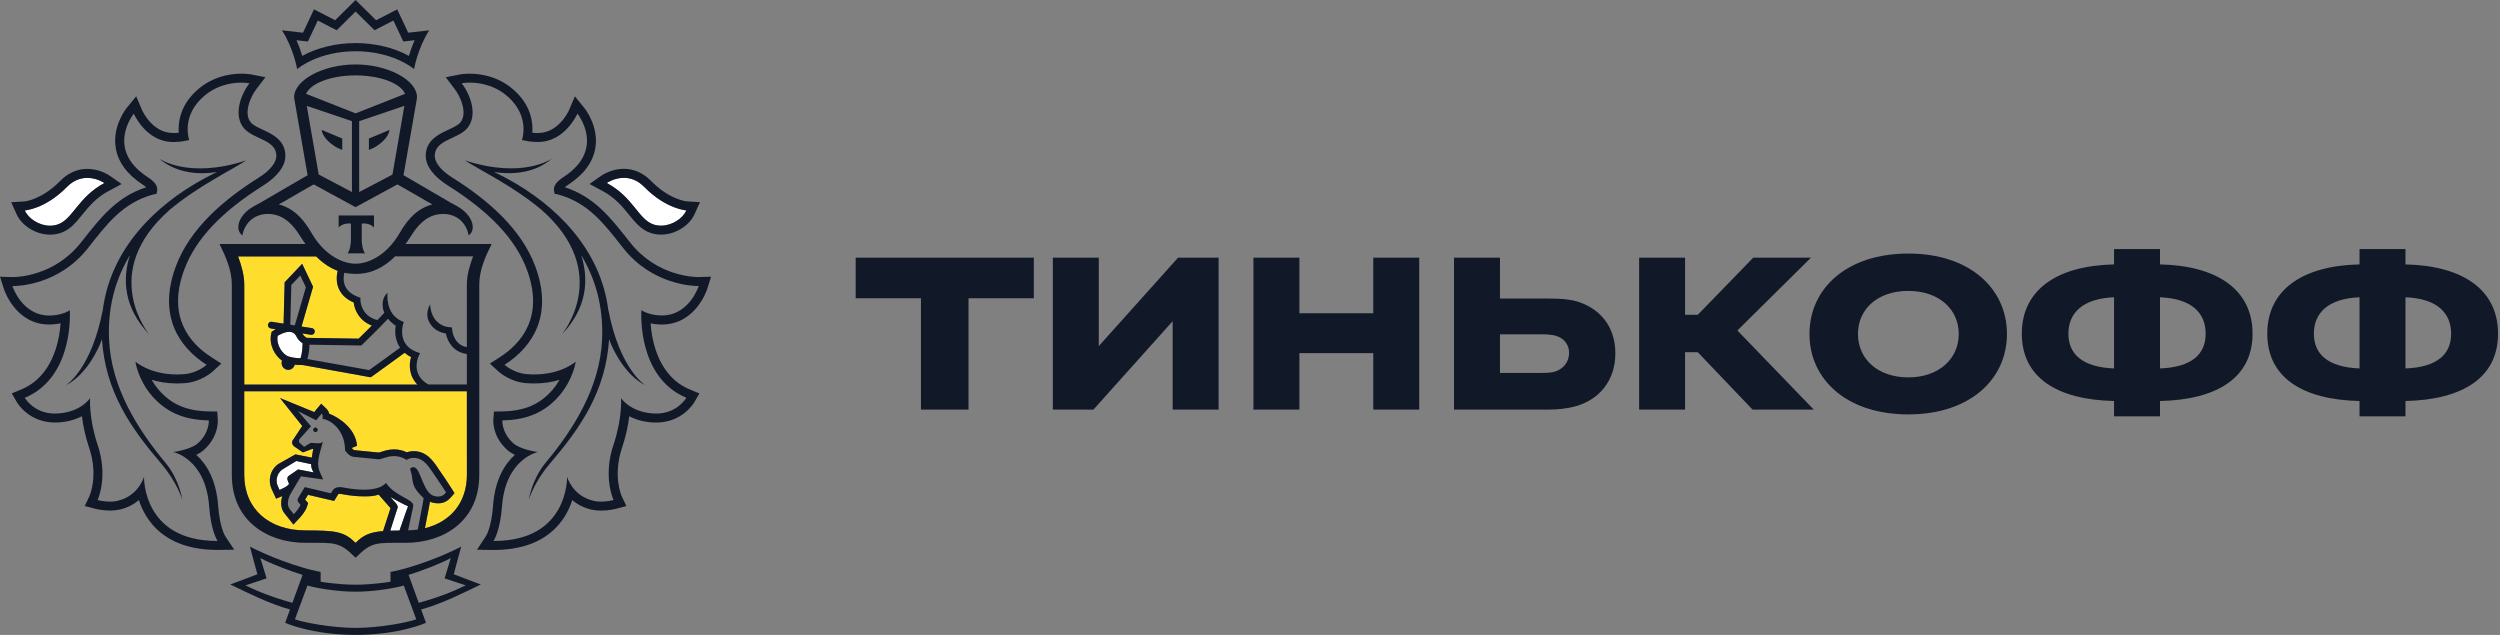 <svg width="126" height="32" viewBox="0 0 126 32" fill="none" xmlns="http://www.w3.org/2000/svg">
<rect x="0" y="0" width="126" height="32" fill="#808080" stroke="none"/>
<g clip-path="url(#clip0_1114_8167)">
<path d="M32.929 11.311C33.057 11.355 33.187 11.375 33.316 11.375C33.871 11.375 34.409 11.016 34.594 10.605C34.594 10.605 33.575 10.543 32.478 9.431C32.129 9.071 31.76 8.964 31.443 8.964C30.951 8.964 30.581 9.224 30.581 9.224C31.905 9.927 32.176 11.057 32.929 11.311Z" fill="white"/>
<path d="M2.526 11.375C2.655 11.375 2.785 11.355 2.91 11.311C3.666 11.057 3.938 9.927 5.262 9.224C5.262 9.224 4.891 8.964 4.402 8.964C4.084 8.964 3.714 9.071 3.364 9.431C2.269 10.543 1.249 10.605 1.249 10.605C1.431 11.016 1.97 11.375 2.526 11.375Z" fill="white"/>
<path d="M14.518 17.957C14.741 18.038 15.009 18.055 15.146 18.055C15.152 18.038 15.159 18.017 15.166 17.991C15.179 17.95 15.19 17.911 15.199 17.866C15.237 17.668 15.251 17.443 15.254 17.299C15.161 17.241 15.029 17.138 14.956 16.984C14.871 16.806 14.75 16.725 14.573 16.725C14.344 16.725 14.098 16.862 13.994 16.927C13.91 17.419 14.274 17.867 14.518 17.957Z" fill="white"/>
<path d="M14.09 24.692C14.09 24.692 14.527 24.513 14.566 24.384L14.508 24.239C14.467 24.144 14.473 24.041 14.552 23.985L15.025 23.659L15.814 23.81C15.814 23.81 15.671 23.632 15.685 23.393L14.933 23.233L14.223 23.666C13.919 23.893 13.896 24.264 13.996 24.485L14.09 24.692Z" fill="white"/>
<path d="M19.668 26.745C19.809 26.739 19.965 26.736 20.136 26.736C20.136 26.736 20.542 25.552 20.565 25.514C20.337 25.413 19.865 25.163 19.682 25.049C19.802 25.228 20.095 25.434 20.037 25.593L19.668 26.745Z" fill="white"/>
<path d="M23.532 19.719H12.311V23.933C12.311 25.656 13.56 26.735 15.403 26.735C16.943 26.735 17.349 26.794 17.922 27.362C18.317 26.969 18.644 26.822 19.314 26.767L19.329 26.702L19.683 25.61C19.663 25.587 19.085 24.93 19.085 24.93C18.856 25.006 18.663 25.019 18.34 25.019C18.007 25.019 17.632 24.981 17.226 24.904C17.185 24.894 17.147 24.892 17.109 24.892C17.059 24.892 17.055 24.896 17.042 24.92L16.972 25.036L16.843 25.248L16.601 25.192L15.525 24.94L15.377 25.183L15.4 25.208L15.532 25.352L15.474 25.54C15.395 25.785 15.137 26.072 15.059 26.151L14.79 26.439L14.546 26.13L14.362 25.9C14.168 25.684 14.123 25.352 14.232 25.005C14.229 25.008 14.225 25.009 14.221 25.009L13.916 25.134L13.779 24.838L13.683 24.628C13.518 24.258 13.578 23.717 14.024 23.39L14.891 22.902L15.716 23.064C15.736 22.985 15.765 22.703 15.789 22.631C15.774 22.629 15.758 22.625 15.742 22.625L15.267 22.802L14.809 22.485C14.809 22.485 14.629 22.313 14.792 22.141L15.236 21.47L14.112 20.061L15.84 20.769L15.955 20.627L16.188 20.349L16.453 20.6C16.527 20.672 16.57 20.761 16.591 20.85C17.068 21.035 17.921 21.581 17.996 22.47L17.728 22.577V22.584C17.789 22.656 17.84 22.686 17.856 22.689L19.089 22.81C19.12 22.804 19.16 22.79 19.204 22.778C19.356 22.725 19.587 22.651 19.86 22.651C20.082 22.651 20.297 22.701 20.503 22.797C20.58 22.769 20.673 22.748 20.781 22.741L20.84 22.739C21.501 22.739 21.829 23.232 22.092 23.625C22.136 23.693 22.18 23.758 22.225 23.821C22.455 24.146 22.757 24.622 22.769 24.642L22.905 24.854L22.738 25.047C22.61 25.195 22.417 25.369 22.086 25.369C22.018 25.369 21.943 25.362 21.863 25.346C21.792 25.334 21.728 25.312 21.666 25.287C21.656 25.352 21.644 25.43 21.631 25.496L21.414 26.623C22.709 26.305 23.53 25.329 23.53 23.934L23.532 19.719Z" fill="#FFDD2D"/>
<path d="M12.312 19.38H21.037C20.602 18.931 20.607 18.362 20.719 17.992C20.592 17.931 20.487 17.857 20.394 17.778C20.053 18.03 19.012 18.787 18.74 18.976L18.682 19.015L15.258 18.397H15.189C15.107 18.397 14.986 18.394 14.855 18.378C14.818 18.532 14.685 18.638 14.532 18.638C14.515 18.638 14.495 18.637 14.477 18.633C14.388 18.617 14.31 18.572 14.258 18.497C14.204 18.424 14.183 18.336 14.198 18.246L14.211 18.172C13.858 17.924 13.532 17.369 13.677 16.784L13.691 16.722L13.74 16.687C13.747 16.681 13.807 16.642 13.894 16.591L13.645 16.552C13.552 16.536 13.49 16.449 13.504 16.358C13.52 16.265 13.607 16.198 13.699 16.216L14.292 16.31L14.346 14.225L15.228 13.293L15.778 14.45L15.197 16.455L15.72 16.537C15.812 16.551 15.876 16.637 15.862 16.732C15.848 16.815 15.777 16.873 15.694 16.873C15.685 16.873 15.675 16.873 15.667 16.872L15.241 16.802C15.247 16.815 15.255 16.822 15.261 16.837C15.306 16.93 15.406 16.997 15.466 17.026L18.077 17.067C18.187 16.959 18.462 16.691 18.743 16.407C18.101 16.164 17.868 15.611 17.828 15.243C17.469 15.091 17.221 14.862 17.084 14.564C16.917 14.196 16.977 13.827 17.02 13.648C16.672 13.521 16.306 13.289 15.933 12.919H12.001C12.169 13.371 12.312 13.861 12.312 14.348V19.38Z" fill="#FFDD2D"/>
<path d="M15.906 21.547C15.842 21.542 15.788 21.591 15.784 21.653C15.78 21.718 15.828 21.773 15.893 21.775C15.955 21.78 16.01 21.732 16.016 21.669C16.016 21.607 15.971 21.549 15.906 21.547Z" fill="#111827"/>
<path d="M23.517 29.189L22.87 28.942L23.048 28.275L23.245 27.548C23.245 27.548 22.099 28.168 20.485 28.634C20.027 28.765 19.681 28.824 19.681 28.824V29.319C19.681 29.319 18.818 29.468 17.945 29.468H17.935H17.922H17.905H17.895C17.023 29.468 16.16 29.319 16.16 29.319V28.824C16.16 28.824 15.812 28.765 15.355 28.634C13.741 28.168 12.597 27.548 12.597 27.548L12.791 28.275L12.973 28.942L12.325 29.189L11.607 29.457C12.431 29.854 13.573 30.433 14.618 30.718L14.372 31.39C14.372 31.39 15.697 31.994 17.905 31.999V32.001H17.913H17.922H17.931H17.936V31.999C20.147 31.994 21.471 31.39 21.471 31.39L21.224 30.718C22.269 30.433 23.413 29.854 24.234 29.457L23.517 29.189ZM12.373 29.502L13.437 29.149L13.123 28.125C13.591 28.391 14.642 28.789 15.251 28.974L14.737 30.382C13.798 30.124 13.016 29.823 12.373 29.502ZM17.922 31.646C16.688 31.646 15.277 31.362 14.863 31.215L15.494 29.511C16.017 29.663 17.106 29.826 17.897 29.82H17.898H17.922H17.944H17.947C18.737 29.826 19.823 29.663 20.35 29.511L20.979 31.215C20.565 31.364 19.156 31.646 17.922 31.646ZM21.105 30.382L20.593 28.974C21.203 28.789 22.25 28.391 22.72 28.125L22.408 29.149L23.47 29.502C22.826 29.823 22.048 30.124 21.105 30.382Z" fill="#111827"/>
<path d="M17.921 2.583C19.236 2.583 20.289 3.018 20.87 3.482C20.87 3.482 21.043 2.445 21.633 1.528L20.573 1.648L20.019 0.472L18.954 1.02L17.921 0L16.891 1.02L15.825 0.472L15.272 1.648L14.212 1.528C14.802 2.445 14.975 3.482 14.975 3.482C15.557 3.018 16.607 2.583 17.921 2.583ZM15.224 2.06L15.518 2.091L15.645 1.825L16.016 1.034L16.703 1.388L16.969 1.524L17.181 1.315L17.922 0.58L18.665 1.315L18.877 1.524L19.143 1.388L19.826 1.034L20.201 1.825L20.326 2.091L20.62 2.06L20.9 2.026C20.771 2.316 20.676 2.59 20.608 2.817C19.867 2.405 18.903 2.171 17.92 2.171C16.941 2.171 15.978 2.405 15.234 2.817C15.164 2.59 15.071 2.315 14.942 2.026L15.224 2.06Z" fill="#111827"/>
<path d="M33.354 16.356C35.056 16.356 35.624 14.627 35.648 14.554L35.838 13.945L35.2 13.965H35.197C34.972 13.965 33.095 13.916 31.764 12.227L31.638 12.07C30.768 10.966 29.944 9.916 28.47 9.438C28.512 9.399 28.573 9.351 28.657 9.298C29.439 8.784 29.894 8.16 30.009 7.435C30.176 6.345 29.48 5.476 29.449 5.441L28.975 4.856L28.679 5.55C28.659 5.594 28.161 6.704 27.115 6.704H27.037C26.965 6.699 26.897 6.696 26.829 6.691C26.866 6.195 26.775 5.428 26.079 4.71C25.244 3.844 24.217 3.714 23.679 3.714C23.392 3.714 23.201 3.749 23.181 3.752L22.466 3.893L22.907 4.474C23.253 4.921 23.567 5.748 23.195 6.18C23.077 6.317 22.832 6.428 22.597 6.54C22.115 6.762 21.457 7.069 21.457 7.855C21.457 8.363 21.852 8.894 22.567 9.346C24.686 10.676 25.993 12.064 26.558 13.597C27.43 15.954 26.292 17.298 25.186 18.006L24.689 18.325L25.123 18.723C25.181 18.774 25.713 19.241 26.498 19.309C26.647 19.319 26.789 19.327 26.922 19.327C27.426 19.327 27.855 19.248 28.203 19.142C28.106 19.31 27.989 19.481 27.84 19.654C27.208 20.385 26.43 20.718 25.311 20.735L24.895 20.742L24.863 21.159C24.859 21.242 24.828 22.015 25.56 22.671C25.672 22.773 25.808 22.856 25.949 22.926C25.453 23.372 24.948 24.149 24.85 25.48C24.768 26.592 24.502 27.003 24.5 27.007L24.04 27.707L24.87 27.719C26.242 27.719 27.293 27.34 28.021 26.592C28.451 26.148 28.698 25.648 28.843 25.205C29.082 25.408 29.391 25.586 29.792 25.681C29.945 25.716 30.112 25.736 30.292 25.736C30.679 25.736 31.003 25.654 31.04 25.645L31.57 25.504L31.335 25.01C31.319 24.971 30.876 23.979 31.352 22.564C31.558 21.953 31.662 21.405 31.713 20.978C32.047 21.152 32.494 21.296 33.072 21.297C34.385 21.297 34.964 20.319 34.99 20.278L35.249 19.829L34.77 19.631C33.205 18.983 32.859 17.241 32.789 16.298C32.931 16.325 33.092 16.35 33.275 16.356H33.354ZM34.594 20.047C34.594 20.047 34.136 20.843 33.085 20.843H33.072C31.811 20.835 31.302 20.067 31.302 20.067C31.302 20.067 31.375 21.067 30.92 22.416C30.372 24.041 30.924 25.203 30.924 25.203C30.924 25.203 30.63 25.283 30.29 25.283C30.16 25.283 30.024 25.27 29.897 25.236C28.843 24.986 28.58 24.029 28.58 24.029C28.58 24.029 28.678 27.264 24.9 27.264H24.87C24.87 27.264 25.203 26.812 25.302 25.511C25.481 23.111 27.109 22.782 27.109 22.782C27.109 22.782 26.241 22.673 25.864 22.335C25.276 21.803 25.317 21.187 25.317 21.187C26.647 21.169 27.517 20.717 28.18 19.95C28.898 19.12 29.017 18.226 29.017 18.226C29.017 18.226 28.303 18.873 26.921 18.873C26.799 18.873 26.669 18.867 26.536 18.854C25.883 18.802 25.43 18.387 25.43 18.387C26.869 17.466 27.879 15.859 26.983 13.438C26.266 11.499 24.543 10.05 22.809 8.959C22.232 8.599 21.911 8.199 21.911 7.855C21.911 7.044 23.065 7.018 23.539 6.473C24.085 5.841 23.743 4.814 23.269 4.197C23.269 4.197 23.429 4.164 23.681 4.164C24.18 4.164 25.044 4.29 25.754 5.024C26.698 5.999 26.306 7.059 26.306 7.059L26.559 7.109C26.71 7.141 26.86 7.147 27.016 7.154C27.05 7.154 27.084 7.155 27.118 7.155C28.488 7.155 29.101 5.725 29.101 5.725C29.101 5.725 30.558 7.514 28.413 8.915C28.044 9.155 27.881 9.377 27.924 9.614L27.958 9.77L28.11 9.796C29.665 10.217 30.451 11.288 31.412 12.505C32.87 14.356 34.934 14.416 35.188 14.416H35.215C35.215 14.416 34.744 15.9 33.357 15.9C33.334 15.9 33.314 15.9 33.29 15.899C32.652 15.876 32.326 15.632 32.326 15.632C32.326 15.632 32.075 19.003 34.594 20.047Z" fill="#111827"/>
<path d="M30.366 9.624C31 9.961 31.37 10.413 31.694 10.814C32.012 11.205 32.315 11.582 32.787 11.739C32.955 11.797 33.133 11.824 33.315 11.824C34.025 11.824 34.737 11.39 35.008 10.79L35.279 10.188L34.621 10.149C34.59 10.147 33.745 10.071 32.803 9.109C32.415 8.716 31.947 8.508 31.442 8.508C30.825 8.508 30.368 8.816 30.317 8.847L29.712 9.272L30.366 9.624ZM31.443 8.963C31.76 8.963 32.129 9.07 32.479 9.43C33.575 10.541 34.595 10.604 34.595 10.604C34.409 11.013 33.872 11.373 33.316 11.373C33.187 11.373 33.059 11.354 32.93 11.31C32.176 11.056 31.906 9.926 30.58 9.222C30.58 9.222 30.951 8.963 31.443 8.963Z" fill="#111827"/>
<path d="M30.662 15.624V15.647C30.28 12.571 28.043 10.349 25.553 8.998C25.323 8.875 25.111 8.771 24.904 8.67C25.662 8.787 26.883 8.802 27.825 7.985C27.825 7.985 26.384 9.044 23.43 8.083C24.248 8.612 25.836 9.359 27.286 10.57C30.911 13.75 28.317 16.853 28.317 16.853C29.62 15.495 29.674 14.041 29.29 12.853C29.976 13.993 30.415 15.377 30.347 17.083C30.246 19.527 28.901 21.641 27.485 23.34C26.805 24.165 26.652 25.178 26.652 25.178C26.652 25.178 26.927 24.284 27.715 23.364C29.232 21.59 30.529 19.748 30.699 17.093C30.856 17.574 31.502 18.914 32.528 19.419C32.531 19.42 31.242 18.645 30.662 15.624Z" fill="#111827"/>
<path d="M11.342 27.006C11.341 27.002 11.078 26.591 10.993 25.479C10.894 24.148 10.39 23.371 9.893 22.925C10.037 22.857 10.17 22.774 10.282 22.671C11.013 22.014 10.982 21.241 10.977 21.158L10.949 20.741L10.53 20.734C9.415 20.716 8.635 20.383 8.003 19.652C7.856 19.48 7.737 19.309 7.641 19.141C7.989 19.247 8.414 19.326 8.919 19.326C9.055 19.326 9.195 19.318 9.344 19.308C10.129 19.24 10.661 18.774 10.72 18.722L11.154 18.324L10.658 18.005C9.547 17.296 8.413 15.951 9.284 13.595C9.849 12.063 11.154 10.675 13.276 9.345C13.992 8.893 14.383 8.362 14.383 7.854C14.383 7.068 13.727 6.759 13.245 6.539C13.01 6.427 12.765 6.316 12.646 6.179C12.273 5.748 12.588 4.92 12.934 4.473L13.378 3.892L12.659 3.751C12.638 3.748 12.45 3.713 12.161 3.713C11.624 3.713 10.6 3.843 9.762 4.708C9.065 5.429 8.973 6.196 9.009 6.69C8.941 6.695 8.873 6.698 8.802 6.703H8.726C7.676 6.703 7.18 5.593 7.16 5.549L6.864 4.855L6.386 5.44C6.359 5.475 5.661 6.345 5.83 7.434C5.943 8.159 6.399 8.783 7.181 9.297C7.266 9.35 7.325 9.399 7.368 9.437C5.895 9.915 5.072 10.966 4.202 12.07L4.076 12.227C2.747 13.916 0.866 13.966 0.641 13.966L0 13.946L0.195 14.555C0.218 14.628 0.785 16.357 2.488 16.357L2.57 16.354C2.75 16.348 2.911 16.324 3.055 16.296C2.984 17.238 2.638 18.979 1.072 19.628L0.594 19.826L0.853 20.275C0.878 20.316 1.458 21.295 2.774 21.295C3.348 21.294 3.795 21.149 4.13 20.976C4.181 21.402 4.286 21.95 4.491 22.562C4.968 23.977 4.523 24.968 4.506 25.008L4.272 25.502L4.803 25.643C4.839 25.652 5.165 25.733 5.552 25.733C5.733 25.733 5.9 25.714 6.05 25.678C6.453 25.584 6.764 25.406 7 25.203C7.144 25.646 7.392 26.146 7.82 26.589C8.55 27.338 9.6 27.716 10.972 27.716L11.803 27.705L11.342 27.006ZM10.941 27.264C7.163 27.264 7.259 24.029 7.259 24.029C7.259 24.029 6.996 24.986 5.942 25.236C5.816 25.27 5.682 25.283 5.55 25.283C5.211 25.283 4.918 25.204 4.918 25.204C4.918 25.204 5.467 24.042 4.919 22.416C4.467 21.068 4.54 20.068 4.54 20.068C4.54 20.068 4.033 20.836 2.769 20.843H2.757C1.706 20.843 1.248 20.048 1.248 20.048C3.765 19.004 3.518 15.635 3.518 15.635C3.518 15.635 3.191 15.878 2.552 15.902C2.529 15.903 2.508 15.903 2.485 15.903C1.096 15.903 0.627 14.419 0.627 14.419H0.655C0.911 14.419 2.972 14.36 4.43 12.508C5.39 11.291 6.178 10.222 7.73 9.8L7.885 9.773L7.919 9.617C7.962 9.38 7.801 9.158 7.431 8.918C5.287 7.516 6.744 5.728 6.744 5.728C6.744 5.728 7.354 7.157 8.727 7.157C8.761 7.157 8.792 7.156 8.827 7.156C8.982 7.147 9.134 7.142 9.284 7.109L9.538 7.06C9.538 7.06 9.146 5.999 10.091 5.025C10.801 4.289 11.665 4.165 12.163 4.165C12.416 4.165 12.573 4.197 12.573 4.197C12.101 4.816 11.758 5.841 12.304 6.474C12.777 7.017 13.929 7.044 13.929 7.855C13.929 8.198 13.608 8.599 13.031 8.959C11.296 10.051 9.573 11.5 8.857 13.439C7.963 15.859 8.972 17.465 10.413 18.387C10.413 18.387 9.96 18.802 9.306 18.855C9.173 18.867 9.044 18.873 8.919 18.873C7.539 18.873 6.825 18.226 6.825 18.226C6.825 18.226 6.943 19.12 7.658 19.951C8.325 20.717 9.195 21.169 10.525 21.188C10.525 21.188 10.567 21.803 9.979 22.336C9.601 22.672 8.733 22.782 8.733 22.782C8.733 22.782 10.362 23.111 10.54 25.512C10.638 26.812 10.967 27.264 10.967 27.264H10.941Z" fill="#111827"/>
<path d="M2.526 11.826C2.709 11.826 2.887 11.799 3.055 11.742C3.531 11.585 3.832 11.208 4.15 10.816C4.475 10.415 4.842 9.964 5.477 9.626L6.13 9.276L5.523 8.851C5.473 8.818 5.017 8.512 4.402 8.512C3.895 8.512 3.426 8.718 3.04 9.113C2.098 10.074 1.253 10.151 1.222 10.153L0.564 10.191L0.835 10.794C1.106 11.391 1.818 11.826 2.526 11.826ZM3.364 9.432C3.714 9.072 4.084 8.965 4.402 8.965C4.891 8.965 5.262 9.225 5.262 9.225C3.938 9.93 3.666 11.058 2.91 11.312C2.785 11.356 2.655 11.376 2.526 11.376C1.97 11.376 1.433 11.017 1.249 10.606C1.249 10.605 2.267 10.543 3.364 9.432Z" fill="#111827"/>
<path d="M5.495 17.085C5.425 15.379 5.863 13.995 6.551 12.855C6.167 14.043 6.22 15.497 7.524 16.855C7.524 16.855 4.93 13.752 8.556 10.572C10.008 9.361 11.595 8.614 12.411 8.085C9.459 9.046 8.017 7.987 8.017 7.987C8.959 8.804 10.18 8.789 10.938 8.671C10.733 8.771 10.518 8.876 10.29 8.998C7.798 10.35 5.562 12.571 5.179 15.647V15.623C4.6 18.644 3.313 19.419 3.313 19.419C4.337 18.915 4.982 17.576 5.139 17.093C5.31 19.748 6.607 21.591 8.125 23.365C8.913 24.284 9.19 25.178 9.19 25.178C9.19 25.178 9.036 24.166 8.353 23.341C6.94 21.645 5.594 19.529 5.495 17.085Z" fill="#111827"/>
<path d="M17.068 10.86V11.47C17.279 11.215 17.686 11.267 17.686 11.267V12.147C17.686 12.147 17.672 12.579 17.518 12.767H17.959H18.399C18.248 12.581 18.232 12.147 18.232 12.147V11.267C18.232 11.267 18.64 11.215 18.849 11.47V10.86H17.959H17.068Z" fill="#111827"/>
<path d="M16.689 7.243C16.971 7.466 17.133 7.503 17.139 7.507L17.249 7.558V6.983L16.214 6.548C16.214 6.549 16.224 6.881 16.689 7.243Z" fill="#111827"/>
<path d="M19.152 7.243C19.62 6.881 19.629 6.548 19.629 6.548L18.593 6.983V7.558L18.702 7.507C18.709 7.503 18.87 7.466 19.152 7.243Z" fill="#111827"/>
<path d="M21.017 4.903C21.017 4.032 19.547 3.248 17.925 3.248H17.923H17.919H17.915C16.293 3.248 14.823 4.032 14.823 4.903L14.856 5.118L15.503 8.831L14.853 9.208L13.169 10.189H13.175C13.175 10.189 12.796 10.383 12.621 10.502C11.98 10.947 11.844 11.596 12.216 11.864C12.308 11.336 12.727 10.782 13.51 10.782C14.075 10.782 14.505 11.073 14.853 11.509C14.942 11.62 15.027 11.737 15.106 11.864C15.204 12.024 15.301 12.163 15.399 12.299H11.063C11.382 12.939 11.684 13.617 11.684 14.352V23.933C11.684 26.252 13.471 27.359 15.403 27.359C16.897 27.359 17.098 27.291 17.922 28.11C18.742 27.29 18.943 27.359 20.438 27.359C22.372 27.359 24.155 26.252 24.155 23.933V14.352C24.155 13.617 24.458 12.939 24.778 12.299H20.441C20.537 12.165 20.635 12.024 20.733 11.864C20.813 11.737 20.897 11.62 20.984 11.509C21.335 11.072 21.764 10.782 22.328 10.782C23.112 10.782 23.529 11.334 23.622 11.864C23.994 11.596 23.86 10.947 23.215 10.502C23.042 10.383 22.663 10.189 22.663 10.189H22.669L20.986 9.208L20.338 8.831L20.986 5.118L21.017 4.903ZM15.461 5.335L17.738 6.106V9.678L16.062 8.795L15.461 5.335ZM15.932 12.922C16.305 13.293 16.672 13.523 17.02 13.65C16.974 13.83 16.915 14.2 17.083 14.568C17.221 14.865 17.469 15.094 17.827 15.246C17.867 15.613 18.099 16.166 18.742 16.41C18.461 16.694 18.186 16.961 18.075 17.069L15.465 17.028C15.406 16.999 15.305 16.932 15.26 16.838C15.254 16.825 15.246 16.818 15.242 16.804L15.667 16.873C15.677 16.875 15.686 16.875 15.694 16.875C15.776 16.875 15.848 16.818 15.863 16.733C15.877 16.639 15.813 16.552 15.721 16.538L15.198 16.456L15.779 14.453L15.229 13.296L14.346 14.228L14.293 16.312L13.7 16.219C13.608 16.201 13.52 16.269 13.505 16.36C13.491 16.452 13.553 16.538 13.646 16.555L13.895 16.593C13.806 16.644 13.748 16.684 13.741 16.689L13.69 16.725L13.676 16.787C13.532 17.372 13.858 17.927 14.211 18.175L14.198 18.249C14.184 18.339 14.204 18.427 14.257 18.5C14.308 18.575 14.387 18.62 14.475 18.636C14.493 18.638 14.513 18.64 14.53 18.64C14.683 18.64 14.816 18.534 14.854 18.38C14.986 18.395 15.106 18.398 15.188 18.398H15.257L18.682 19.015L18.74 18.977C19.012 18.787 20.052 18.03 20.393 17.78C20.486 17.86 20.591 17.934 20.718 17.994C20.608 18.364 20.601 18.933 21.038 19.383H12.311V14.354C12.311 13.867 12.168 13.377 12 12.925H15.932V12.922ZM20.164 17.523C19.817 17.777 18.926 18.427 18.604 18.652L15.492 18.095C15.499 18.066 15.506 18.04 15.513 18.011C15.554 17.85 15.595 17.63 15.598 17.372L18.213 17.414L18.263 17.363C18.303 17.323 19.131 16.524 19.554 16.064C19.655 16.19 19.781 16.31 19.945 16.416C19.888 16.721 19.912 17.155 20.164 17.523ZM14.955 16.985C15.028 17.139 15.161 17.242 15.253 17.3C15.25 17.444 15.236 17.668 15.198 17.866C15.189 17.91 15.178 17.951 15.165 17.992C15.158 18.017 15.151 18.038 15.146 18.055C15.008 18.055 14.738 18.038 14.518 17.958C14.273 17.867 13.908 17.42 13.993 16.927C14.099 16.862 14.344 16.725 14.573 16.725C14.749 16.723 14.87 16.807 14.955 16.985ZM14.631 16.365L14.683 14.364L15.133 13.888L15.416 14.478L14.858 16.399L14.631 16.365ZM20.136 26.739C19.966 26.739 19.809 26.742 19.668 26.747L20.038 25.596C20.096 25.437 19.803 25.232 19.683 25.053C19.866 25.167 20.338 25.417 20.566 25.517C20.542 25.554 20.136 26.739 20.136 26.739ZM21.298 25.431L21.056 26.691C20.902 26.712 20.738 26.723 20.57 26.73L20.825 25.519C20.901 25.159 19.932 25.047 19.454 24.34C19.221 24.602 18.781 24.68 18.339 24.68C17.936 24.68 17.533 24.615 17.288 24.567C17.226 24.557 17.167 24.55 17.109 24.55C16.967 24.55 16.839 24.594 16.75 24.743L16.679 24.862L15.359 24.551L15.031 25.094C14.984 25.181 14.981 25.256 15.056 25.338L15.146 25.435C15.085 25.627 14.81 25.917 14.81 25.917L14.614 25.673C14.458 25.499 14.484 25.183 14.646 24.889L15.169 24.006L16.287 24.167L16.113 23.772C15.88 23.249 16.235 22.584 16.273 22.201C16.26 22.317 16.154 22.343 16.029 22.343C15.916 22.343 15.79 22.321 15.707 22.321C15.675 22.321 15.646 22.324 15.631 22.336L15.328 22.519L15.089 22.309C15.061 22.268 15.051 22.173 15.121 22.102L15.675 21.484L15.021 20.723L15.936 21.182L16.215 20.844C16.291 20.919 16.259 21.115 16.259 21.115C16.544 21.122 17.345 21.564 17.387 22.595C17.39 22.626 17.39 22.662 17.39 22.696C17.39 22.696 17.397 22.708 17.412 22.73C17.468 22.807 17.624 23.006 17.822 23.025L19.086 23.149H19.092C19.23 23.149 19.506 22.987 19.86 22.987C20.052 22.987 20.267 23.036 20.496 23.18C20.496 23.18 20.611 23.09 20.798 23.08C20.812 23.078 20.827 23.078 20.841 23.078C21.409 23.078 21.643 23.59 21.948 24.015C22.177 24.338 22.482 24.818 22.482 24.818C22.369 24.952 22.264 25.026 22.089 25.026C22.041 25.026 21.986 25.021 21.926 25.01C21.318 24.899 21.23 23.65 20.884 23.552C20.866 23.546 20.846 23.544 20.829 23.544C20.717 23.544 20.668 23.643 20.668 23.643C20.826 24.068 20.734 24.241 20.904 24.568C21.031 24.811 21.257 25.012 21.351 25.106C21.351 25.109 21.325 25.293 21.298 25.431ZM14.508 24.239L14.566 24.385C14.527 24.512 14.089 24.692 14.089 24.692L13.994 24.486C13.894 24.266 13.915 23.895 14.22 23.667L14.931 23.235L15.683 23.395C15.669 23.633 15.812 23.811 15.812 23.811L15.022 23.66L14.55 23.986C14.471 24.041 14.465 24.145 14.508 24.239ZM21.417 26.622L21.634 25.495C21.645 25.428 21.659 25.351 21.669 25.286C21.73 25.311 21.795 25.332 21.866 25.345C21.946 25.36 22.021 25.367 22.089 25.367C22.42 25.367 22.612 25.194 22.741 25.046L22.908 24.852L22.772 24.64C22.759 24.619 22.46 24.145 22.228 23.82C22.182 23.756 22.138 23.693 22.095 23.623C21.832 23.231 21.502 22.738 20.841 22.738L20.782 22.739C20.673 22.747 20.58 22.768 20.505 22.796C20.297 22.698 20.083 22.649 19.861 22.649C19.588 22.649 19.358 22.724 19.205 22.776C19.161 22.789 19.122 22.803 19.09 22.809L17.856 22.687C17.84 22.684 17.789 22.655 17.728 22.581V22.576L17.996 22.468C17.921 21.58 17.066 21.034 16.59 20.849C16.569 20.759 16.526 20.671 16.451 20.599L16.185 20.347L15.952 20.627L15.837 20.769L14.109 20.06L15.233 21.47L14.789 22.141C14.626 22.313 14.806 22.485 14.806 22.485L15.264 22.8L15.74 22.624C15.757 22.624 15.771 22.628 15.786 22.629C15.764 22.701 15.734 22.984 15.714 23.063L14.889 22.9L14.022 23.389C13.577 23.715 13.516 24.256 13.682 24.626L13.778 24.837L13.915 25.133L14.218 25.007C14.222 25.006 14.226 25.005 14.229 25.002C14.12 25.349 14.164 25.68 14.359 25.897L14.543 26.129L14.788 26.438L15.056 26.15C15.136 26.071 15.392 25.784 15.471 25.538L15.529 25.351L15.397 25.206L15.376 25.181L15.523 24.938L16.599 25.191L16.841 25.246L16.97 25.034L17.041 24.919C17.054 24.895 17.058 24.89 17.107 24.89C17.145 24.89 17.184 24.895 17.225 24.903C17.631 24.979 18.006 25.017 18.338 25.017C18.66 25.017 18.853 25.005 19.083 24.928C19.083 24.928 19.662 25.584 19.682 25.609L19.328 26.699L19.312 26.766C18.642 26.819 18.315 26.966 17.921 27.36C17.348 26.793 16.942 26.733 15.402 26.733C13.559 26.733 12.31 25.654 12.31 23.931V19.719H23.529L23.532 23.931C23.533 25.329 22.711 26.304 21.417 26.622ZM23.843 12.922C23.672 13.374 23.529 13.864 23.529 14.351L23.53 17.494C22.873 17.384 22.795 16.677 22.792 16.646L22.779 16.502L22.638 16.489C22.352 16.462 22.163 16.341 22.003 16.185C21.68 15.863 21.679 15.341 21.68 15.337C21.676 15.364 21.325 15.854 21.733 16.389C21.904 16.615 22.151 16.753 22.472 16.808C22.547 17.201 22.84 17.754 23.53 17.839V19.378H21.59C20.694 18.881 21.073 18.006 21.092 17.969L21.168 17.802L20.997 17.737C20.028 17.379 20.294 16.413 20.308 16.372L20.348 16.231L20.216 16.168C19.416 15.798 19.525 14.8 19.535 14.759C19.288 14.958 19.199 15.365 19.369 15.763C19.277 15.868 19.154 15.995 19.02 16.133C18.191 15.923 18.165 15.162 18.165 15.126L18.164 15.009L18.055 14.967C17.731 14.847 17.509 14.667 17.4 14.426C17.277 14.159 17.321 13.879 17.355 13.745C17.45 13.766 17.544 13.782 17.635 13.789C17.728 13.799 17.824 13.804 17.921 13.804H17.926H17.933C18.03 13.804 18.124 13.799 18.218 13.789C18.734 13.738 19.312 13.516 19.915 12.92H23.843V12.922ZM20.819 9.744L21.585 10.189H21.597L21.789 10.301C21.356 10.421 21.025 10.637 20.748 10.921C20.738 10.929 20.728 10.94 20.718 10.95C20.655 11.018 20.591 11.091 20.532 11.166C20.52 11.181 20.509 11.196 20.496 11.212C20.437 11.288 20.382 11.366 20.328 11.447C20.32 11.461 20.31 11.476 20.3 11.488C20.236 11.583 20.175 11.685 20.114 11.789C19.569 12.728 18.697 13.289 17.922 13.29C17.148 13.289 16.277 12.728 15.731 11.789C15.672 11.688 15.612 11.589 15.549 11.493C15.536 11.474 15.525 11.456 15.513 11.44C15.46 11.363 15.406 11.286 15.351 11.214C15.336 11.195 15.324 11.179 15.31 11.162C15.25 11.09 15.189 11.018 15.129 10.952C15.116 10.942 15.107 10.929 15.095 10.918C14.816 10.634 14.486 10.419 14.052 10.301L14.247 10.189H14.256L15.022 9.744L15.81 9.294L17.915 10.438L17.919 10.433L17.925 10.438L20.029 9.294L20.819 9.744ZM19.781 8.797L18.103 9.679V6.106L20.379 5.335L19.781 8.797ZM17.921 5.714L15.426 4.729C15.638 4.228 16.616 3.802 17.921 3.8C19.226 3.802 20.205 4.228 20.416 4.729L17.921 5.714Z" fill="#111827"/>
<path d="M48.813 20.645V15.031H52.104V12.988H43.126V15.031H46.416V20.645H48.813ZM55.379 17.444V12.988H53.063V20.645H55.108L59.102 16.189V20.645H61.418V12.988H59.373L55.379 17.444ZM69.212 17.798V20.645H71.528V12.988H69.212V15.787H65.489V12.988H63.173V20.645H65.489V17.798H69.212ZM77.979 20.645C78.506 20.645 78.986 20.597 79.433 20.468C80.631 20.13 81.414 19.149 81.414 17.814C81.414 16.543 80.743 15.658 79.673 15.256C79.162 15.063 78.554 15.047 77.979 15.047H75.599V12.988H73.282V20.645H77.979ZM77.58 16.849C77.899 16.849 78.203 16.849 78.475 16.945C78.858 17.074 79.082 17.396 79.082 17.782C79.082 18.184 78.858 18.522 78.49 18.683C78.235 18.795 77.979 18.795 77.58 18.795H75.599V16.849H77.58ZM85.567 17.75L88.331 20.645H91.415L87.564 16.656L91.271 12.988H88.363L85.567 15.867H84.928V12.988H82.612V20.645H84.928V17.75H85.567ZM96.181 12.779C93.066 12.779 91.197 14.548 91.197 16.833C91.197 19.117 93.066 20.886 96.181 20.886C99.28 20.886 101.15 19.117 101.15 16.833C101.15 14.548 99.28 12.779 96.181 12.779ZM96.181 19.02C94.632 19.02 93.641 18.087 93.641 16.833C93.641 15.578 94.632 14.661 96.181 14.661C97.715 14.661 98.721 15.578 98.721 16.833C98.721 18.087 97.715 19.02 96.181 19.02ZM108.864 12.554H106.548V13.326C103.64 13.39 101.899 14.629 101.899 16.817C101.899 19.004 103.64 20.146 106.548 20.211V20.983H108.864V20.211C111.788 20.146 113.529 19.004 113.529 16.817C113.529 14.629 111.788 13.39 108.864 13.326V12.554ZM106.548 18.57C104.95 18.506 104.247 17.846 104.247 16.817C104.247 15.787 104.95 15.047 106.548 14.983V18.57ZM108.864 14.983C110.478 15.047 111.165 15.787 111.165 16.817C111.165 17.846 110.478 18.506 108.864 18.57V14.983ZM121.236 12.554H118.92V13.326C116.012 13.39 114.271 14.629 114.271 16.817C114.271 19.004 116.012 20.146 118.92 20.211V20.983H121.236V20.211C124.159 20.146 125.901 19.004 125.901 16.817C125.901 14.629 124.159 13.39 121.236 13.326V12.554ZM118.92 18.57C117.322 18.506 116.619 17.846 116.619 16.817C116.619 15.787 117.322 15.047 118.92 14.983V18.57ZM121.236 14.983C122.85 15.047 123.537 15.787 123.537 16.817C123.537 17.846 122.85 18.506 121.236 18.57V14.983Z" fill="#111827"/>
</g>
<defs>
<clipPath id="clip0_1114_8167">
<rect width="126" height="32" fill="white"/>
</clipPath>
</defs>
</svg>
